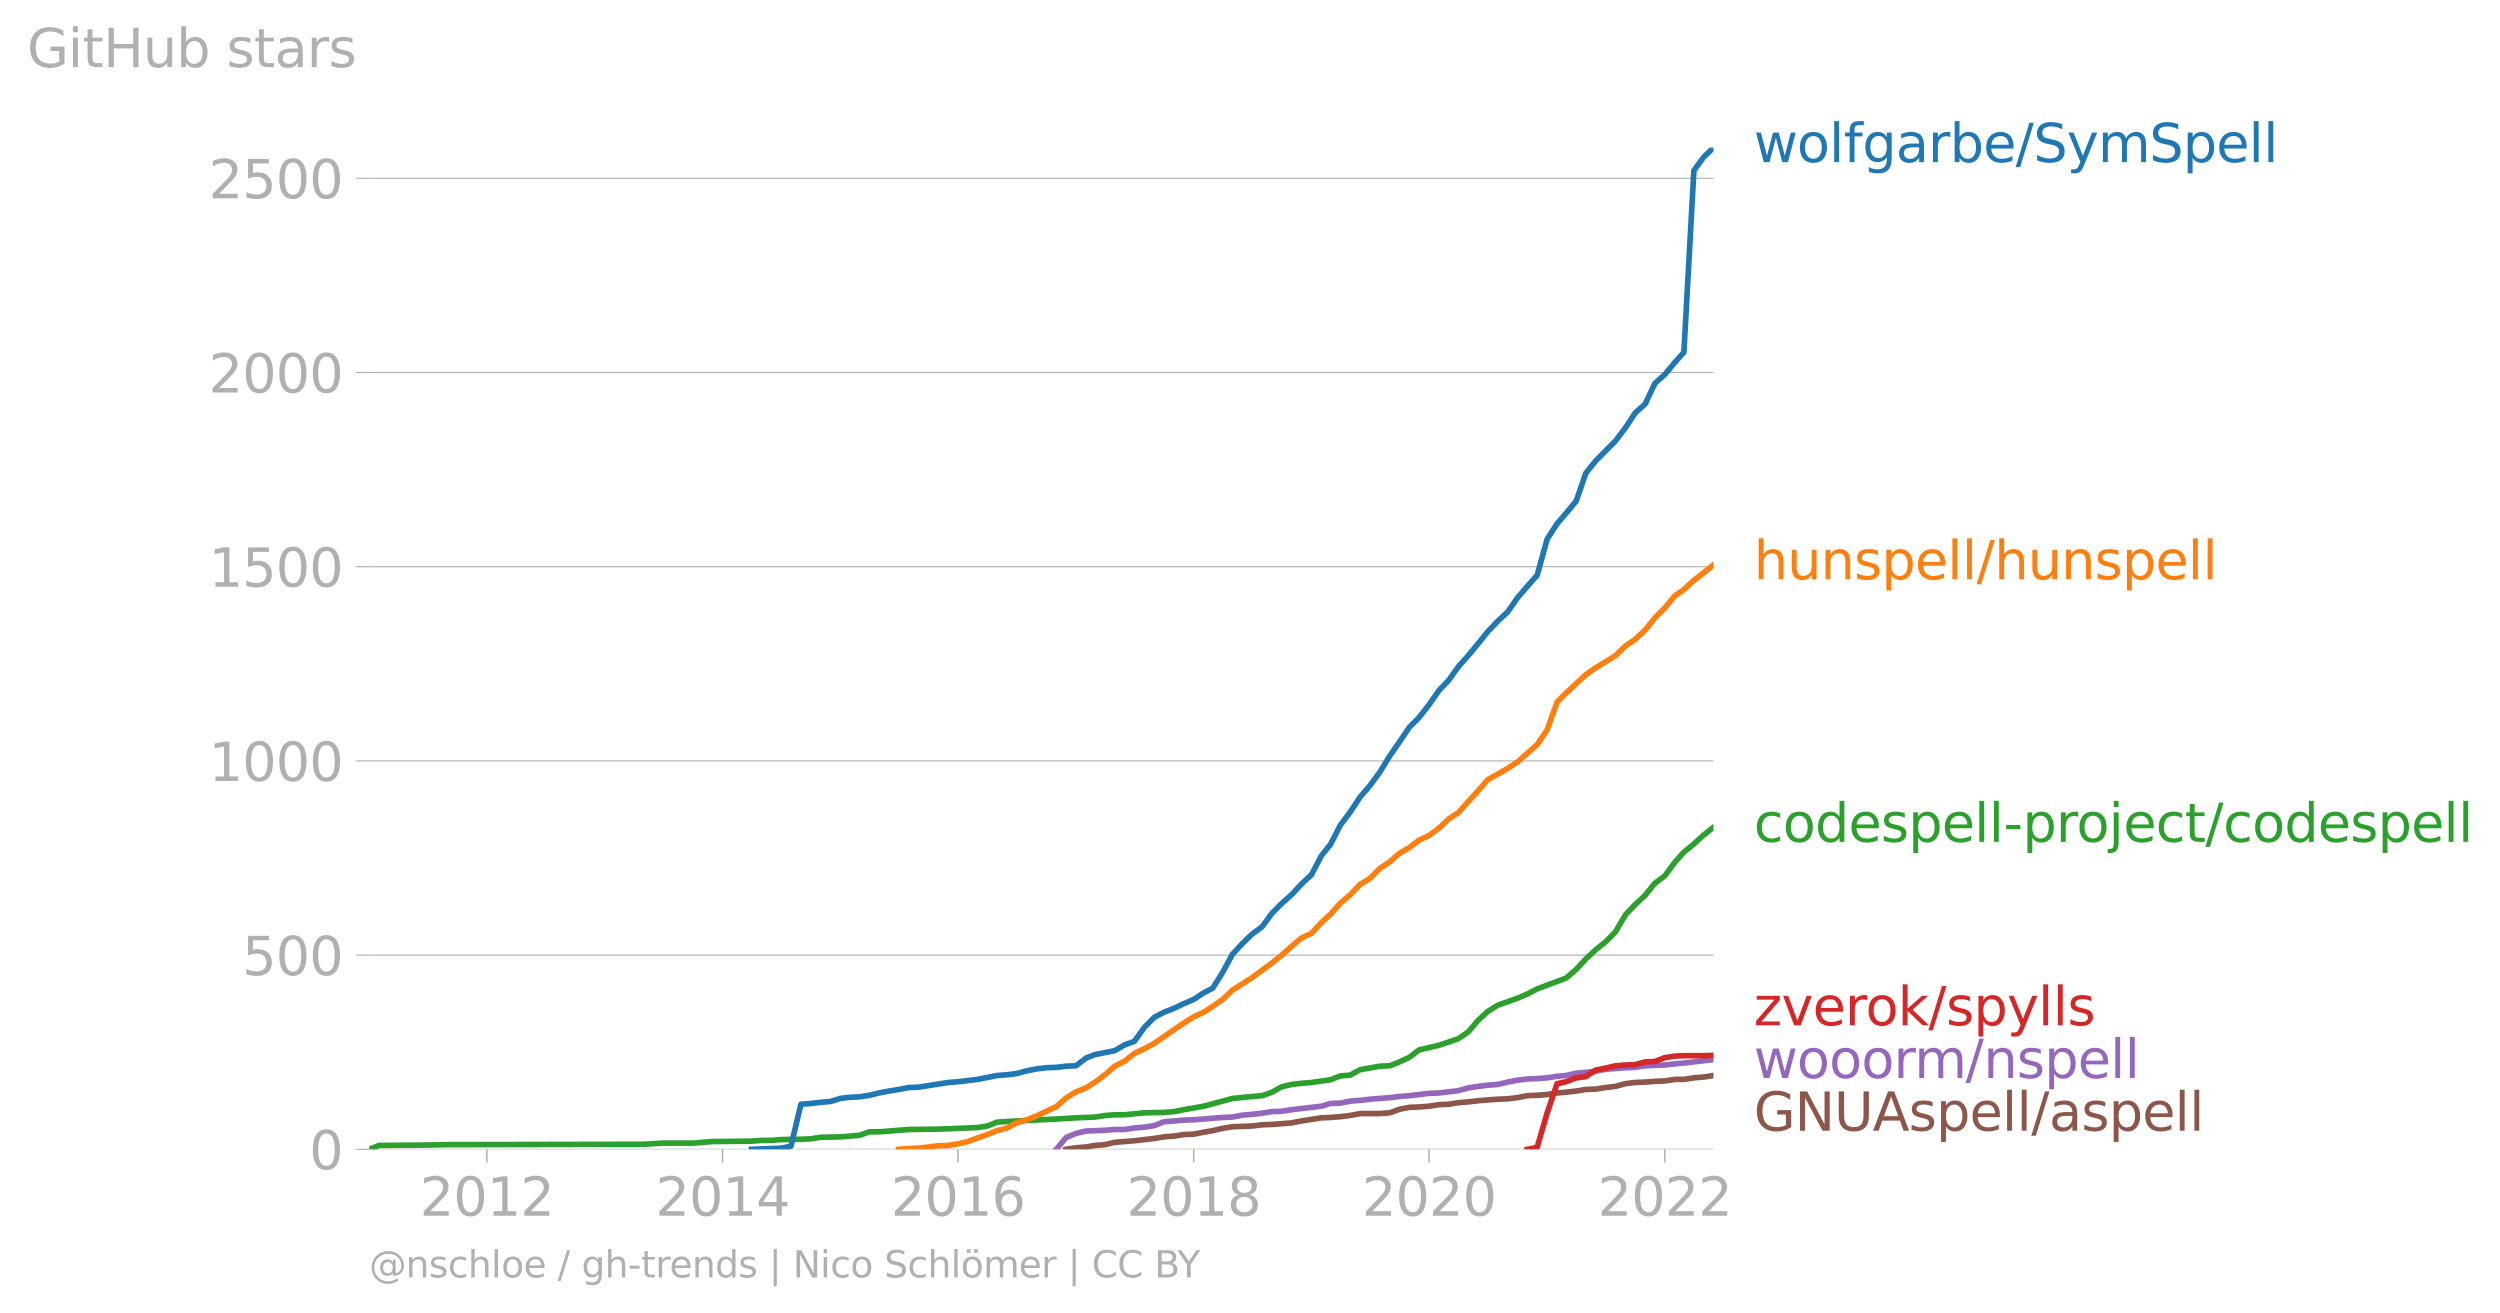<svg xmlns:xlink="http://www.w3.org/1999/xlink" width="885.519" height="465.131" viewBox="0 0 664.139 348.848" xmlns="http://www.w3.org/2000/svg"><defs><style>*{stroke-linejoin:round;stroke-linecap:butt}</style></defs><g id="figure_1"><path d="M0 348.848h664.139V0H0v348.848z" style="fill:none" id="patch_1"/><g id="axes_1"><path d="M98.073 305.321h357.12V39.209H98.073v266.112z" style="fill:none" id="patch_2"/><g id="matplotlib.axis_1"><g id="xtick_1"><g id="line2d_1"><defs><path id="m0456c548c6" d="M0 0v3.5" style="stroke:#b0b0b0;stroke-width:.4"/></defs><use xlink:href="#m0456c548c6" x="129.339" y="305.321" style="fill:#b0b0b0;stroke:#b0b0b0;stroke-width:.4"/></g><g style="fill:#b0b0b0" transform="matrix(.14 0 0 -.14 111.524 322.959)" id="text_1"><defs><path id="DejaVuSans-32" d="M1228 531h2203V0H469v531q359 372 979 998 621 627 780 809 303 340 423 576 121 236 121 464 0 372-261 606-261 235-680 235-297 0-627-103-329-103-704-313v638q381 153 712 231 332 78 607 78 725 0 1156-363 431-362 431-968 0-288-108-546-107-257-392-607-78-91-497-524-418-433-1181-1211z" transform="scale(.016)"/><path id="DejaVuSans-30" d="M2034 4250q-487 0-733-480-245-479-245-1442 0-959 245-1439 246-480 733-480 491 0 736 480 246 480 246 1439 0 963-246 1442-245 480-736 480zm0 500q785 0 1199-621 414-620 414-1801 0-1178-414-1799Q2819-91 2034-91q-784 0-1198 620-414 621-414 1799 0 1181 414 1801 414 621 1198 621z" transform="scale(.016)"/><path id="DejaVuSans-31" d="M794 531h1031v3560L703 3866v575l1116 225h631V531h1031V0H794v531z" transform="scale(.016)"/></defs><use xlink:href="#DejaVuSans-32"/><use xlink:href="#DejaVuSans-30" x="63.623"/><use xlink:href="#DejaVuSans-31" x="127.246"/><use xlink:href="#DejaVuSans-32" x="190.869"/></g></g><g id="xtick_2"><use xlink:href="#m0456c548c6" x="191.957" y="305.321" style="fill:#b0b0b0;stroke:#b0b0b0;stroke-width:.4" id="line2d_2"/><g style="fill:#b0b0b0" transform="matrix(.14 0 0 -.14 174.142 322.959)" id="text_2"><defs><path id="DejaVuSans-34" d="M2419 4116 825 1625h1594v2491zm-166 550h794V1625h666v-525h-666V0h-628v1100H313v609l1940 2957z" transform="scale(.016)"/></defs><use xlink:href="#DejaVuSans-32"/><use xlink:href="#DejaVuSans-30" x="63.623"/><use xlink:href="#DejaVuSans-31" x="127.246"/><use xlink:href="#DejaVuSans-34" x="190.869"/></g></g><g id="xtick_3"><use xlink:href="#m0456c548c6" x="254.49" y="305.321" style="fill:#b0b0b0;stroke:#b0b0b0;stroke-width:.4" id="line2d_3"/><g style="fill:#b0b0b0" transform="matrix(.14 0 0 -.14 236.675 322.959)" id="text_3"><defs><path id="DejaVuSans-36" d="M2113 2584q-425 0-674-291-248-290-248-796 0-503 248-796 249-292 674-292t673 292q248 293 248 796 0 506-248 796-248 291-673 291zm1253 1979v-575q-238 112-480 171-242 60-480 60-625 0-955-422-329-422-376-1275 184 272 462 417 279 145 613 145 703 0 1111-427 408-426 408-1160 0-719-425-1154Q2819-91 2113-91q-810 0-1238 620-428 621-428 1799 0 1106 525 1764t1409 658q238 0 480-47t505-140z" transform="scale(.016)"/></defs><use xlink:href="#DejaVuSans-32"/><use xlink:href="#DejaVuSans-30" x="63.623"/><use xlink:href="#DejaVuSans-31" x="127.246"/><use xlink:href="#DejaVuSans-36" x="190.869"/></g></g><g id="xtick_4"><use xlink:href="#m0456c548c6" x="317.108" y="305.321" style="fill:#b0b0b0;stroke:#b0b0b0;stroke-width:.4" id="line2d_4"/><g style="fill:#b0b0b0" transform="matrix(.14 0 0 -.14 299.293 322.959)" id="text_4"><defs><path id="DejaVuSans-38" d="M2034 2216q-450 0-708-241-257-241-257-662 0-422 257-663 258-241 708-241t709 242q260 243 260 662 0 421-258 662-257 241-711 241zm-631 268q-406 100-633 378-226 279-226 679 0 559 398 884 399 325 1092 325 697 0 1094-325t397-884q0-400-227-679-226-278-629-378 456-106 710-416 255-309 255-755 0-679-414-1042Q2806-91 2034-91q-771 0-1186 362-414 363-414 1042 0 446 256 755 257 310 713 416zm-231 997q0-362 226-565 227-203 636-203 407 0 636 203 230 203 230 565 0 363-230 566-229 203-636 203-409 0-636-203-226-203-226-566z" transform="scale(.016)"/></defs><use xlink:href="#DejaVuSans-32"/><use xlink:href="#DejaVuSans-30" x="63.623"/><use xlink:href="#DejaVuSans-31" x="127.246"/><use xlink:href="#DejaVuSans-38" x="190.869"/></g></g><g id="xtick_5"><use xlink:href="#m0456c548c6" x="379.64" y="305.321" style="fill:#b0b0b0;stroke:#b0b0b0;stroke-width:.4" id="line2d_5"/><g style="fill:#b0b0b0" transform="matrix(.14 0 0 -.14 361.825 322.959)" id="text_5"><use xlink:href="#DejaVuSans-32"/><use xlink:href="#DejaVuSans-30" x="63.623"/><use xlink:href="#DejaVuSans-32" x="127.246"/><use xlink:href="#DejaVuSans-30" x="190.869"/></g></g><g id="xtick_6"><use xlink:href="#m0456c548c6" x="442.258" y="305.321" style="fill:#b0b0b0;stroke:#b0b0b0;stroke-width:.4" id="line2d_6"/><g style="fill:#b0b0b0" transform="matrix(.14 0 0 -.14 424.443 322.959)" id="text_6"><use xlink:href="#DejaVuSans-32"/><use xlink:href="#DejaVuSans-30" x="63.623"/><use xlink:href="#DejaVuSans-32" x="127.246"/><use xlink:href="#DejaVuSans-32" x="190.869"/></g></g></g><g id="matplotlib.axis_2"><g id="ytick_1"><path d="M98.073 305.321h357.12" clip-path="url(#p7bef6e3c30)" style="fill:none;stroke:#b0b0b0;stroke-width:.3;stroke-linecap:square" id="line2d_7"/><g id="line2d_8"><defs><path id="m2dcfc9a8d8" d="M0 0h-3.5" style="stroke:#b0b0b0;stroke-width:.3"/></defs><use xlink:href="#m2dcfc9a8d8" x="98.073" y="305.321" style="fill:#b0b0b0;stroke:#b0b0b0;stroke-width:.3"/></g><use xlink:href="#DejaVuSans-30" style="fill:#b0b0b0" transform="matrix(.14 0 0 -.14 82.166 310.64)" id="text_7"/></g><g id="ytick_2"><path d="M98.073 253.729h357.12" clip-path="url(#p7bef6e3c30)" style="fill:none;stroke:#b0b0b0;stroke-width:.3;stroke-linecap:square" id="line2d_9"/><use xlink:href="#m2dcfc9a8d8" x="98.073" y="253.729" style="fill:#b0b0b0;stroke:#b0b0b0;stroke-width:.3" id="line2d_10"/><g style="fill:#b0b0b0" transform="matrix(.14 0 0 -.14 64.35 259.048)" id="text_8"><defs><path id="DejaVuSans-35" d="M691 4666h2478v-532H1269V2991q137 47 274 70 138 23 276 23 781 0 1237-428 457-428 457-1159 0-753-469-1171Q2575-91 1722-91q-294 0-599 50Q819 9 494 109v635q281-153 581-228t634-75q541 0 856 284 316 284 316 772 0 487-316 771-315 285-856 285-253 0-505-56-251-56-513-175v2344z" transform="scale(.016)"/></defs><use xlink:href="#DejaVuSans-35"/><use xlink:href="#DejaVuSans-30" x="63.623"/><use xlink:href="#DejaVuSans-30" x="127.246"/></g></g><g id="ytick_3"><path d="M98.073 202.137h357.12" clip-path="url(#p7bef6e3c30)" style="fill:none;stroke:#b0b0b0;stroke-width:.3;stroke-linecap:square" id="line2d_11"/><use xlink:href="#m2dcfc9a8d8" x="98.073" y="202.137" style="fill:#b0b0b0;stroke:#b0b0b0;stroke-width:.3" id="line2d_12"/><g style="fill:#b0b0b0" transform="matrix(.14 0 0 -.14 55.443 207.456)" id="text_9"><use xlink:href="#DejaVuSans-31"/><use xlink:href="#DejaVuSans-30" x="63.623"/><use xlink:href="#DejaVuSans-30" x="127.246"/><use xlink:href="#DejaVuSans-30" x="190.869"/></g></g><g id="ytick_4"><path d="M98.073 150.545h357.12" clip-path="url(#p7bef6e3c30)" style="fill:none;stroke:#b0b0b0;stroke-width:.3;stroke-linecap:square" id="line2d_13"/><use xlink:href="#m2dcfc9a8d8" x="98.073" y="150.545" style="fill:#b0b0b0;stroke:#b0b0b0;stroke-width:.3" id="line2d_14"/><g style="fill:#b0b0b0" transform="matrix(.14 0 0 -.14 55.443 155.864)" id="text_10"><use xlink:href="#DejaVuSans-31"/><use xlink:href="#DejaVuSans-35" x="63.623"/><use xlink:href="#DejaVuSans-30" x="127.246"/><use xlink:href="#DejaVuSans-30" x="190.869"/></g></g><g id="ytick_5"><path d="M98.073 98.953h357.12" clip-path="url(#p7bef6e3c30)" style="fill:none;stroke:#b0b0b0;stroke-width:.3;stroke-linecap:square" id="line2d_15"/><use xlink:href="#m2dcfc9a8d8" x="98.073" y="98.953" style="fill:#b0b0b0;stroke:#b0b0b0;stroke-width:.3" id="line2d_16"/><g style="fill:#b0b0b0" transform="matrix(.14 0 0 -.14 55.443 104.272)" id="text_11"><use xlink:href="#DejaVuSans-32"/><use xlink:href="#DejaVuSans-30" x="63.623"/><use xlink:href="#DejaVuSans-30" x="127.246"/><use xlink:href="#DejaVuSans-30" x="190.869"/></g></g><g id="ytick_6"><path d="M98.073 47.36h357.12" clip-path="url(#p7bef6e3c30)" style="fill:none;stroke:#b0b0b0;stroke-width:.3;stroke-linecap:square" id="line2d_17"/><use xlink:href="#m2dcfc9a8d8" x="98.073" y="47.361" style="fill:#b0b0b0;stroke:#b0b0b0;stroke-width:.3" id="line2d_18"/><g style="fill:#b0b0b0" transform="matrix(.14 0 0 -.14 55.443 52.68)" id="text_12"><use xlink:href="#DejaVuSans-32"/><use xlink:href="#DejaVuSans-35" x="63.623"/><use xlink:href="#DejaVuSans-30" x="127.246"/><use xlink:href="#DejaVuSans-30" x="190.869"/></g></g><g style="fill:#b0b0b0" transform="matrix(.14 0 0 -.14 7.2 17.838)" id="text_13"><defs><path id="DejaVuSans-47" d="M3809 666v1253H2778v519h1656V434q-365-259-806-392-440-133-940-133-1094 0-1712 639-617 640-617 1780 0 1144 617 1783 618 639 1712 639 456 0 867-113 411-112 758-331v-672q-350 297-744 447t-828 150q-857 0-1287-478-429-478-429-1425 0-944 429-1422 430-478 1287-478 334 0 596 58 263 58 472 180z" transform="scale(.016)"/><path id="DejaVuSans-69" d="M603 3500h575V0H603v3500zm0 1363h575v-729H603v729z" transform="scale(.016)"/><path id="DejaVuSans-74" d="M1172 4494v-994h1184v-447H1172V1153q0-428 117-550t477-122h590V0h-590q-666 0-919 248-253 249-253 905v1900H172v447h422v994h578z" transform="scale(.016)"/><path id="DejaVuSans-48" d="M628 4666h631V2753h2294v1913h631V0h-631v2222H1259V0H628v4666z" transform="scale(.016)"/><path id="DejaVuSans-75" d="M544 1381v2119h575V1403q0-497 193-746 194-248 582-248 465 0 735 297 271 297 271 810v1984h575V0h-575v538q-209-319-486-474-276-155-642-155-603 0-916 375-312 375-312 1097zm1447 2203z" transform="scale(.016)"/><path id="DejaVuSans-62" d="M3116 1747q0 634-261 995t-717 361q-457 0-718-361t-261-995q0-634 261-995t718-361q456 0 717 361t261 995zM1159 2969q182 312 458 463 277 152 661 152 638 0 1036-506 399-506 399-1331T3314 415Q2916-91 2278-91q-384 0-661 152-276 152-458 464V0H581v4863h578V2969z" transform="scale(.016)"/><path id="DejaVuSans-73" d="M2834 3397v-544q-243 125-506 187-262 63-544 63-428 0-642-131t-214-394q0-200 153-314t616-217l197-44q612-131 870-370t258-667q0-488-386-773Q2250-91 1575-91q-281 0-586 55T347 128v594q319-166 628-249 309-82 613-82 406 0 624 139 219 139 219 392 0 234-158 359-157 125-692 241l-200 47q-534 112-772 345-237 233-237 639 0 494 350 762 350 269 994 269 318 0 599-47 282-46 519-140z" transform="scale(.016)"/><path id="DejaVuSans-61" d="M2194 1759q-697 0-966-159t-269-544q0-306 202-486 202-179 548-179 479 0 768 339t289 901v128h-572zm1147 238V0h-575v531q-197-318-491-470T1556-91q-537 0-855 302-317 302-317 808 0 590 395 890 396 300 1180 300h807v57q0 397-261 614t-733 217q-300 0-585-72-284-72-546-216v532q315 122 612 182 297 61 578 61 760 0 1135-394 375-393 375-1193z" transform="scale(.016)"/><path id="DejaVuSans-72" d="M2631 2963q-97 56-211 82-114 27-251 27-488 0-749-317t-261-911V0H581v3500h578v-544q182 319 472 473 291 155 707 155 59 0 131-8 72-7 159-23l3-590z" transform="scale(.016)"/></defs><use xlink:href="#DejaVuSans-47"/><use xlink:href="#DejaVuSans-69" x="77.49"/><use xlink:href="#DejaVuSans-74" x="105.273"/><use xlink:href="#DejaVuSans-48" x="144.482"/><use xlink:href="#DejaVuSans-75" x="219.678"/><use xlink:href="#DejaVuSans-62" x="283.057"/><use xlink:href="#DejaVuSans-20" x="346.533"/><use xlink:href="#DejaVuSans-73" x="378.32"/><use xlink:href="#DejaVuSans-74" x="430.42"/><use xlink:href="#DejaVuSans-61" x="469.629"/><use xlink:href="#DejaVuSans-72" x="530.908"/><use xlink:href="#DejaVuSans-73" x="572.021"/></g></g><path d="m283.186 305.321 2.656-.413 2.655-.206 2.399-.413 2.655-.206 2.57-.62 2.655-.206 2.57-.206 2.656-.31 2.655-.31 2.57-.412 2.656-.206 2.57-.413 2.655-.103 2.655-.516 2.399-.413 2.655-.619 2.57-.413 2.656-.103 2.57-.103 2.655-.31 2.655-.103 2.57-.206 2.656-.206 2.57-.516 2.655-.413 2.656-.413 2.398-.103 2.656-.206 2.57-.31 2.655-.516h5.225l2.656-.206 2.57-.929 2.655-.516 2.57-.103 2.655-.206 2.656-.413 2.484-.103 2.655-.413 2.57-.206 2.656-.31 2.57-.206 2.655-.207 2.656-.103 2.57-.31 2.655-.515 2.57-.104 2.655-.206 2.656-.413 2.398-.206 2.656-.31 2.57-.412 2.655-.104 2.57-.412 2.655-.31 2.656-.722 2.57-.31 2.655-.103 2.57-.206 2.655-.103 2.656-.413h2.398l2.656-.413 2.57-.206 2.655-.413" clip-path="url(#p7bef6e3c30)" style="fill:none;stroke:#8c564b;stroke-width:1.5;stroke-linecap:square" id="line2d_19"/><path d="m280.616 305.321 2.57-3.096 2.656-1.135 2.655-.619 2.399-.103 2.655-.103 2.57-.206h2.655l2.57-.413 2.656-.206 2.655-.413 2.57-1.032 2.656-.206 2.57-.207 2.655-.103 2.655-.206 2.399-.207 2.655-.206 2.57-.103 2.656-.516 2.57-.207 2.655-.31 2.655-.412 2.57-.103 2.656-.413 2.57-.31 2.655-.309 2.656-.31 2.398-.722 2.656-.103 2.57-.516 2.655-.206 2.57-.31 2.655-.206 2.656-.206 2.57-.31 2.655-.206 2.57-.31 2.655-.31 2.656-.103 2.484-.31 2.655-.309 2.57-.722 2.656-.413 2.57-.31 2.655-.206 2.656-.619 2.57-.516 2.655-.31 2.57-.102 2.655-.207 2.656-.413 2.398-.206 2.656-.62 2.57-.205 2.655-.31 2.57-.516 2.655-.206 2.656-.207 2.57-.103 2.655-.413 2.57-.103 2.655-.103 2.656-.31 2.398-.206 2.656-.31 2.57-.309 2.655-.31" clip-path="url(#p7bef6e3c30)" style="fill:none;stroke:#9467bd;stroke-width:1.5;stroke-linecap:square" id="line2d_20"/><path d="m405.767 305.321 2.57-.516 2.655-9.08 2.656-7.842 2.398-.516 2.656-1.032 2.57-.31 2.655-1.754 2.57-.515 2.655-.62 2.656-.206 2.57-.103 2.655-.722 2.57-.104 2.655-1.031 2.656-.413 2.398-.103h5.226l2.655-.104" clip-path="url(#p7bef6e3c30)" style="fill:none;stroke:#d62728;stroke-width:1.5;stroke-linecap:square" id="line2d_21"/><g style="fill:#1f77b4" transform="matrix(.14 0 0 -.14 465.907 43.072)" id="text_14"><defs><path id="DejaVuSans-77" d="M269 3500h575l719-2731 715 2731h678l719-2731 716 2731h575L4050 0h-678l-753 2869L1863 0h-679L269 3500z" transform="scale(.016)"/><path id="DejaVuSans-6f" d="M1959 3097q-462 0-731-361t-269-989q0-628 267-989 268-361 733-361 460 0 728 362 269 363 269 988 0 622-269 986-268 364-728 364zm0 487q750 0 1178-488 429-487 429-1349 0-859-429-1349Q2709-91 1959-91q-753 0-1180 489-426 490-426 1349 0 862 426 1349 427 488 1180 488z" transform="scale(.016)"/><path id="DejaVuSans-6c" d="M603 4863h575V0H603v4863z" transform="scale(.016)"/><path id="DejaVuSans-66" d="M2375 4863v-479h-550q-309 0-430-125-120-125-120-450v-309h947v-447h-947V0H697v3053H147v447h550v244q0 584 272 851 272 268 862 268h544z" transform="scale(.016)"/><path id="DejaVuSans-67" d="M2906 1791q0 625-258 968-257 344-723 344-462 0-720-344-258-343-258-968 0-622 258-966t720-344q466 0 723 344 258 344 258 966zm575-1357q0-893-397-1329-396-436-1215-436-303 0-572 45t-522 139v559q253-137 500-202 247-66 503-66 566 0 847 295t281 892v285q-178-310-456-463T1784 0Q1141 0 747 490 353 981 353 1791q0 812 394 1302 394 491 1037 491 388 0 666-153t456-462v531h575V434z" transform="scale(.016)"/><path id="DejaVuSans-65" d="M3597 1894v-281H953q38-594 358-905t892-311q331 0 642 81t618 244V178Q3153 47 2828-22t-659-69q-838 0-1327 487-489 488-489 1320 0 859 464 1363 464 505 1252 505 706 0 1117-455 411-454 411-1235zm-575 169q-6 471-264 752-258 282-683 282-481 0-770-272t-333-766l2050 4z" transform="scale(.016)"/><path id="DejaVuSans-2f" d="M1625 4666h531L531-594H0l1625 5260z" transform="scale(.016)"/><path id="DejaVuSans-53" d="M3425 4513v-616q-359 172-678 256-319 85-616 85-515 0-795-200t-280-569q0-310 186-468 186-157 705-254l381-78q706-135 1042-474t336-907q0-679-455-1029Q2797-91 1919-91q-331 0-705 75-373 75-773 222v650q384-215 753-325 369-109 725-109 540 0 834 212 294 213 294 607 0 343-211 537t-692 291l-385 75q-706 140-1022 440-315 300-315 835 0 619 436 975t1201 356q329 0 669-60 341-59 697-177z" transform="scale(.016)"/><path id="DejaVuSans-79" d="M2059-325q-243-625-475-815-231-191-618-191H506v481h338q237 0 368 113 132 112 291 531l103 262L191 3500h609L1894 763l1094 2737h609L2059-325z" transform="scale(.016)"/><path id="DejaVuSans-6d" d="M3328 2828q216 388 516 572t706 184q547 0 844-383 297-382 297-1088V0h-578v2094q0 503-179 746-178 244-543 244-447 0-707-297-259-296-259-809V0h-578v2094q0 506-178 748t-550 242q-441 0-701-298-259-298-259-808V0H581v3500h578v-544q197 322 472 475t653 153q382 0 649-194 267-193 395-562z" transform="scale(.016)"/><path id="DejaVuSans-70" d="M1159 525v-1856H581v4831h578v-531q182 312 458 463 277 152 661 152 638 0 1036-506 399-506 399-1331T3314 415Q2916-91 2278-91q-384 0-661 152-276 152-458 464zm1957 1222q0 634-261 995t-717 361q-457 0-718-361t-261-995q0-634 261-995t718-361q456 0 717 361t261 995z" transform="scale(.016)"/></defs><use xlink:href="#DejaVuSans-77"/><use xlink:href="#DejaVuSans-6f" x="81.787"/><use xlink:href="#DejaVuSans-6c" x="142.969"/><use xlink:href="#DejaVuSans-66" x="170.752"/><use xlink:href="#DejaVuSans-67" x="205.957"/><use xlink:href="#DejaVuSans-61" x="269.434"/><use xlink:href="#DejaVuSans-72" x="330.713"/><use xlink:href="#DejaVuSans-62" x="371.826"/><use xlink:href="#DejaVuSans-65" x="435.303"/><use xlink:href="#DejaVuSans-2f" x="496.826"/><use xlink:href="#DejaVuSans-53" x="530.518"/><use xlink:href="#DejaVuSans-79" x="593.994"/><use xlink:href="#DejaVuSans-6d" x="653.174"/><use xlink:href="#DejaVuSans-53" x="750.586"/><use xlink:href="#DejaVuSans-70" x="814.063"/><use xlink:href="#DejaVuSans-65" x="877.539"/><use xlink:href="#DejaVuSans-6c" x="939.063"/><use xlink:href="#DejaVuSans-6c" x="966.846"/></g><g style="fill:#ff7f0e" transform="matrix(.14 0 0 -.14 465.907 153.892)" id="text_15"><defs><path id="DejaVuSans-68" d="M3513 2113V0h-575v2094q0 497-194 743-194 247-581 247-466 0-735-297-269-296-269-809V0H581v4863h578V2956q207 316 486 472 280 156 646 156 603 0 912-373 310-373 310-1098z" transform="scale(.016)"/><path id="DejaVuSans-6e" d="M3513 2113V0h-575v2094q0 497-194 743-194 247-581 247-466 0-735-297-269-296-269-809V0H581v3500h578v-544q207 316 486 472 280 156 646 156 603 0 912-373 310-373 310-1098z" transform="scale(.016)"/></defs><use xlink:href="#DejaVuSans-68"/><use xlink:href="#DejaVuSans-75" x="63.379"/><use xlink:href="#DejaVuSans-6e" x="126.758"/><use xlink:href="#DejaVuSans-73" x="190.137"/><use xlink:href="#DejaVuSans-70" x="242.236"/><use xlink:href="#DejaVuSans-65" x="305.713"/><use xlink:href="#DejaVuSans-6c" x="367.236"/><use xlink:href="#DejaVuSans-6c" x="395.02"/><use xlink:href="#DejaVuSans-2f" x="422.803"/><use xlink:href="#DejaVuSans-68" x="456.494"/><use xlink:href="#DejaVuSans-75" x="519.873"/><use xlink:href="#DejaVuSans-6e" x="583.252"/><use xlink:href="#DejaVuSans-73" x="646.631"/><use xlink:href="#DejaVuSans-70" x="698.73"/><use xlink:href="#DejaVuSans-65" x="762.207"/><use xlink:href="#DejaVuSans-6c" x="823.73"/><use xlink:href="#DejaVuSans-6c" x="851.514"/></g><g style="fill:#2ca02c" transform="matrix(.14 0 0 -.14 465.907 223.644)" id="text_16"><defs><path id="DejaVuSans-63" d="M3122 3366v-538q-244 135-489 202t-495 67q-560 0-870-355-309-354-309-995t309-996q310-354 870-354 250 0 495 67t489 202V134Q2881 22 2623-34q-257-57-548-57-791 0-1257 497-465 497-465 1341 0 856 470 1346 471 491 1290 491 265 0 518-55 253-54 491-163z" transform="scale(.016)"/><path id="DejaVuSans-64" d="M2906 2969v1894h575V0h-575v525q-181-312-458-464-276-152-664-152-634 0-1033 506-398 507-398 1332t398 1331q399 506 1033 506 388 0 664-152 277-151 458-463zM947 1747q0-634 261-995t717-361q456 0 718 361 263 361 263 995t-263 995q-262 361-718 361t-717-361q-261-361-261-995z" transform="scale(.016)"/><path id="DejaVuSans-2d" d="M313 2009h1684v-512H313v512z" transform="scale(.016)"/><path id="DejaVuSans-6a" d="M603 3500h575V-63q0-668-255-968-254-300-820-300h-219v487H38q328 0 446 152Q603-541 603-63v3563zm0 1363h575v-729H603v729z" transform="scale(.016)"/></defs><use xlink:href="#DejaVuSans-63"/><use xlink:href="#DejaVuSans-6f" x="54.98"/><use xlink:href="#DejaVuSans-64" x="116.162"/><use xlink:href="#DejaVuSans-65" x="179.639"/><use xlink:href="#DejaVuSans-73" x="241.162"/><use xlink:href="#DejaVuSans-70" x="293.262"/><use xlink:href="#DejaVuSans-65" x="356.738"/><use xlink:href="#DejaVuSans-6c" x="418.262"/><use xlink:href="#DejaVuSans-6c" x="446.045"/><use xlink:href="#DejaVuSans-2d" x="473.828"/><use xlink:href="#DejaVuSans-70" x="509.912"/><use xlink:href="#DejaVuSans-72" x="573.389"/><use xlink:href="#DejaVuSans-6f" x="612.252"/><use xlink:href="#DejaVuSans-6a" x="673.434"/><use xlink:href="#DejaVuSans-65" x="701.217"/><use xlink:href="#DejaVuSans-63" x="762.74"/><use xlink:href="#DejaVuSans-74" x="817.721"/><use xlink:href="#DejaVuSans-2f" x="856.93"/><use xlink:href="#DejaVuSans-63" x="890.621"/><use xlink:href="#DejaVuSans-6f" x="945.602"/><use xlink:href="#DejaVuSans-64" x="1006.783"/><use xlink:href="#DejaVuSans-65" x="1070.26"/><use xlink:href="#DejaVuSans-73" x="1131.783"/><use xlink:href="#DejaVuSans-70" x="1183.883"/><use xlink:href="#DejaVuSans-65" x="1247.359"/><use xlink:href="#DejaVuSans-6c" x="1308.883"/><use xlink:href="#DejaVuSans-6c" x="1336.666"/></g><g style="fill:#d62728" transform="matrix(.14 0 0 -.14 465.907 272.38)" id="text_17"><defs><path id="DejaVuSans-7a" d="M353 3500h2731v-525L922 459h2162V0H275v525l2163 2516H353v459z" transform="scale(.016)"/><path id="DejaVuSans-76" d="M191 3500h609L1894 563l1094 2937h609L2284 0h-781L191 3500z" transform="scale(.016)"/><path id="DejaVuSans-6b" d="M581 4863h578V1991l1716 1509h734L1753 1863 3688 0h-750L1159 1709V0H581v4863z" transform="scale(.016)"/></defs><use xlink:href="#DejaVuSans-7a"/><use xlink:href="#DejaVuSans-76" x="52.49"/><use xlink:href="#DejaVuSans-65" x="111.67"/><use xlink:href="#DejaVuSans-72" x="173.193"/><use xlink:href="#DejaVuSans-6f" x="212.057"/><use xlink:href="#DejaVuSans-6b" x="273.238"/><use xlink:href="#DejaVuSans-2f" x="331.148"/><use xlink:href="#DejaVuSans-73" x="364.84"/><use xlink:href="#DejaVuSans-70" x="416.939"/><use xlink:href="#DejaVuSans-79" x="480.416"/><use xlink:href="#DejaVuSans-6c" x="539.596"/><use xlink:href="#DejaVuSans-6c" x="567.379"/><use xlink:href="#DejaVuSans-73" x="595.162"/></g><g style="fill:#9467bd" transform="matrix(.14 0 0 -.14 465.907 286.38)" id="text_18"><use xlink:href="#DejaVuSans-77"/><use xlink:href="#DejaVuSans-6f" x="81.787"/><use xlink:href="#DejaVuSans-6f" x="142.969"/><use xlink:href="#DejaVuSans-6f" x="204.15"/><use xlink:href="#DejaVuSans-72" x="265.332"/><use xlink:href="#DejaVuSans-6d" x="304.695"/><use xlink:href="#DejaVuSans-2f" x="402.107"/><use xlink:href="#DejaVuSans-6e" x="435.799"/><use xlink:href="#DejaVuSans-73" x="499.178"/><use xlink:href="#DejaVuSans-70" x="551.277"/><use xlink:href="#DejaVuSans-65" x="614.754"/><use xlink:href="#DejaVuSans-6c" x="676.277"/><use xlink:href="#DejaVuSans-6c" x="704.061"/></g><g style="fill:#8c564b" transform="matrix(.14 0 0 -.14 465.907 300.38)" id="text_19"><defs><path id="DejaVuSans-4e" d="M628 4666h850L3547 763v3903h612V0h-850L1241 3903V0H628v4666z" transform="scale(.016)"/><path id="DejaVuSans-55" d="M556 4666h635V1831q0-750 271-1080 272-329 882-329 606 0 878 329 272 330 272 1080v2835h634V1753q0-912-452-1378Q3225-91 2344-91q-885 0-1337 466-451 466-451 1378v2913z" transform="scale(.016)"/><path id="DejaVuSans-41" d="m2188 4044-857-2322h1716l-859 2322zm-357 622h716L4325 0h-656l-425 1197H1141L716 0H50l1781 4666z" transform="scale(.016)"/></defs><use xlink:href="#DejaVuSans-47"/><use xlink:href="#DejaVuSans-4e" x="77.49"/><use xlink:href="#DejaVuSans-55" x="152.295"/><use xlink:href="#DejaVuSans-41" x="225.488"/><use xlink:href="#DejaVuSans-73" x="293.896"/><use xlink:href="#DejaVuSans-70" x="345.996"/><use xlink:href="#DejaVuSans-65" x="409.473"/><use xlink:href="#DejaVuSans-6c" x="470.996"/><use xlink:href="#DejaVuSans-6c" x="498.779"/><use xlink:href="#DejaVuSans-2f" x="526.563"/><use xlink:href="#DejaVuSans-61" x="560.254"/><use xlink:href="#DejaVuSans-73" x="621.533"/><use xlink:href="#DejaVuSans-70" x="673.633"/><use xlink:href="#DejaVuSans-65" x="737.109"/><use xlink:href="#DejaVuSans-6c" x="798.633"/><use xlink:href="#DejaVuSans-6c" x="826.416"/></g><g style="fill:#b0b0b0" transform="matrix(.097 0 0 -.097 98.073 339.357)" id="text_20"><defs><path id="DejaVuSans-40" d="M2381 1678q0-447 222-702 222-254 610-254 384 0 604 256 221 256 221 700 0 438-225 695-225 258-607 258-378 0-602-256-223-256-223-697zm1703-934q-187-241-429-355t-564-114q-538 0-874 389t-336 1014q0 625 337 1015 338 391 873 391 322 0 565-117 244-117 428-354v409h447V722q457 69 714 417 258 349 258 902 0 334-99 628-98 294-298 544-325 409-792 626t-1017 217q-384 0-738-102-353-101-653-301-490-319-767-836-276-517-276-1120 0-497 179-932 180-434 521-765 328-325 759-495 431-171 922-171 403 0 792 136t714 389l281-347q-390-303-851-464t-936-161q-578 0-1091 205-512 205-912 595Q841 78 631 592q-209 514-209 1105 0 569 212 1084 213 516 607 907 403 396 931 607t1119 211q662 0 1229-272 568-271 952-771 234-307 357-666 124-359 124-744 0-822-497-1297T4084 263v481z" transform="scale(.016)"/><path id="DejaVuSans-7c" d="M1344 4891v-6400H813v6400h531z" transform="scale(.016)"/><path id="DejaVuSans-f6" d="M1959 3097q-462 0-731-361t-269-989q0-628 267-989 268-361 733-361 460 0 728 362 269 363 269 988 0 622-269 986-268 364-728 364zm0 487q750 0 1178-488 429-487 429-1349 0-859-429-1349Q2709-91 1959-91q-753 0-1180 489-426 490-426 1349 0 862 426 1349 427 488 1180 488zm295 1266h634v-631h-634v631zm-1222 0h634v-631h-634v631z" transform="scale(.016)"/><path id="DejaVuSans-43" d="M4122 4306v-665q-319 297-680 443-361 147-767 147-800 0-1225-489t-425-1414q0-922 425-1411t1225-489q406 0 767 147t680 444V359q-331-225-702-338-370-112-782-112-1060 0-1670 648-609 649-609 1771 0 1125 609 1773 610 649 1670 649 418 0 788-111 371-111 696-333z" transform="scale(.016)"/><path id="DejaVuSans-42" d="M1259 2228V519h1013q509 0 754 211 246 211 246 645 0 438-246 645-245 208-754 208H1259zm0 1919V2741h935q462 0 688 173 227 174 227 530 0 353-227 528-226 175-688 175h-935zm-631 519h1613q722 0 1112-300 391-300 391-853 0-429-200-682t-588-315q466-100 724-418 258-317 258-792 0-625-425-966Q3088 0 2303 0H628v4666z" transform="scale(.016)"/><path id="DejaVuSans-59" d="M-13 4666h679l1293-1919 1285 1919h678L2272 2222V0h-634v2222L-13 4666z" transform="scale(.016)"/></defs><use xlink:href="#DejaVuSans-40"/><use xlink:href="#DejaVuSans-6e" x="100"/><use xlink:href="#DejaVuSans-73" x="163.379"/><use xlink:href="#DejaVuSans-63" x="215.479"/><use xlink:href="#DejaVuSans-68" x="270.459"/><use xlink:href="#DejaVuSans-6c" x="333.838"/><use xlink:href="#DejaVuSans-6f" x="361.621"/><use xlink:href="#DejaVuSans-65" x="422.803"/><use xlink:href="#DejaVuSans-20" x="484.326"/><use xlink:href="#DejaVuSans-2f" x="516.113"/><use xlink:href="#DejaVuSans-20" x="549.805"/><use xlink:href="#DejaVuSans-67" x="581.592"/><use xlink:href="#DejaVuSans-68" x="645.068"/><use xlink:href="#DejaVuSans-2d" x="708.447"/><use xlink:href="#DejaVuSans-74" x="744.531"/><use xlink:href="#DejaVuSans-72" x="783.74"/><use xlink:href="#DejaVuSans-65" x="822.604"/><use xlink:href="#DejaVuSans-6e" x="884.127"/><use xlink:href="#DejaVuSans-64" x="947.506"/><use xlink:href="#DejaVuSans-73" x="1010.982"/><use xlink:href="#DejaVuSans-20" x="1063.082"/><use xlink:href="#DejaVuSans-7c" x="1094.869"/><use xlink:href="#DejaVuSans-20" x="1128.561"/><use xlink:href="#DejaVuSans-4e" x="1160.348"/><use xlink:href="#DejaVuSans-69" x="1235.152"/><use xlink:href="#DejaVuSans-63" x="1262.936"/><use xlink:href="#DejaVuSans-6f" x="1317.916"/><use xlink:href="#DejaVuSans-20" x="1379.098"/><use xlink:href="#DejaVuSans-53" x="1410.885"/><use xlink:href="#DejaVuSans-63" x="1474.361"/><use xlink:href="#DejaVuSans-68" x="1529.342"/><use xlink:href="#DejaVuSans-6c" x="1592.721"/><use xlink:href="#DejaVuSans-f6" x="1620.504"/><use xlink:href="#DejaVuSans-6d" x="1681.686"/><use xlink:href="#DejaVuSans-65" x="1779.098"/><use xlink:href="#DejaVuSans-72" x="1840.621"/><use xlink:href="#DejaVuSans-20" x="1881.734"/><use xlink:href="#DejaVuSans-7c" x="1913.521"/><use xlink:href="#DejaVuSans-20" x="1947.213"/><use xlink:href="#DejaVuSans-43" x="1979"/><use xlink:href="#DejaVuSans-43" x="2048.824"/><use xlink:href="#DejaVuSans-20" x="2118.648"/><use xlink:href="#DejaVuSans-42" x="2150.436"/><use xlink:href="#DejaVuSans-59" x="2213.539"/></g><path d="m98.073 305.321 2.656-1.032 12.849-.103 5.31-.103 52.082-.103 5.226-.31h7.88l5.226-.413 10.365-.103 2.57-.206h2.655l2.57-.207 5.311-.103 2.57-.103 2.655-.413 5.226-.103 5.054-.413 2.655-.928h2.57l7.88-.62 7.881-.103 10.365-.412 2.656-.413 2.57-1.032 5.225-.31 10.536-.515 5.226-.31 5.054-.206 2.655-.413 2.57-.206h2.655l5.226-.516 5.225-.103 2.656-.207 2.57-.516 5.31-.928 7.624-2.064 5.225-.516 2.656-.206 2.655-.93 2.57-1.444 2.656-.619 2.57-.31 2.655-.206 5.054-.722 2.656-1.032 2.57-.206 2.655-1.445 5.225-.928 2.656-.104 2.57-1.031 2.655-1.239 2.57-1.96 5.31-1.238 5.14-1.754 2.57-1.755 2.656-3.095 2.57-2.373 2.655-1.651 5.225-1.858 2.656-1.135 2.57-1.341 7.71-2.89 2.655-2.27 2.57-2.785 2.655-2.477 2.57-2.063 2.655-2.683 2.656-4.54 2.57-2.683 2.655-2.476 2.57-3.2 2.655-1.96 2.656-3.611 2.398-2.683 2.656-2.167 2.57-2.373 2.655-2.064h0" clip-path="url(#p7bef6e3c30)" style="fill:none;stroke:#2ca02c;stroke-width:1.5;stroke-linecap:square" id="line2d_22"/><path d="m238.728 305.321 2.656-.206 2.655-.104 2.57-.31 2.655-.309 2.57-.103 2.656-.413 2.655-.619 2.484-.928 2.656-.929 2.57-1.032 2.655-.722 2.57-1.341 2.656-.826 2.655-1.032 2.57-1.238 2.655-1.238 2.57-2.27 2.656-1.651 2.655-1.032 2.399-1.548 2.655-1.96 2.57-2.27 2.655-1.342 2.57-2.063 2.656-1.239 2.655-1.444 2.57-1.754 2.656-1.858 2.57-1.754 2.655-1.65 2.655-1.239 2.399-1.548 2.655-1.857 2.57-2.476 2.656-1.651 2.57-1.651 2.655-1.96 2.655-1.961 2.57-2.064 2.656-2.373 2.57-2.167 2.655-1.238 2.656-2.89 2.398-2.166 2.656-2.993 2.57-2.167 2.655-2.786 2.57-1.547 2.655-2.683 2.656-1.754 2.57-2.27 2.655-1.548 2.57-1.96 2.655-1.239 2.656-1.96 2.484-2.374 2.655-1.754 2.57-2.889 2.656-2.889 2.57-2.992 2.655-1.445 2.656-1.548 2.57-1.65 2.655-2.374 2.57-2.27 2.655-3.92 2.656-7.43 2.398-2.373 2.656-2.477 2.57-2.373 2.655-1.857 2.57-1.548 2.655-1.651 2.656-2.58 2.57-1.754 2.655-2.476 2.57-3.199 2.655-2.683 2.656-3.198 2.398-1.651 2.656-2.477 2.57-1.96 2.655-2.167" clip-path="url(#p7bef6e3c30)" style="fill:none;stroke:#ff7f0e;stroke-width:1.5;stroke-linecap:square" id="line2d_23"/><path d="m199.667 305.321 2.57-.103 2.655-.103 2.57-.104 2.655-.515 2.656-11.144 2.57-.207 2.655-.31 2.57-.206 2.656-.825 2.655-.31 2.399-.103 2.655-.413 2.57-.619 2.655-.516 2.57-.412 2.656-.516 2.655-.103 2.57-.413 2.655-.413 2.57-.413 2.656-.206 2.655-.31 2.484-.31 2.656-.515 2.57-.516 2.655-.206 2.57-.31 2.656-.722 2.655-.516 2.57-.31 2.655-.103 2.57-.31 2.656-.103 2.655-2.063 2.399-.929 2.655-.516 2.57-.516 2.655-1.548 2.57-.928 2.656-3.715 2.655-2.683 2.57-1.341 2.656-1.032 2.57-1.238 2.655-1.135 2.655-1.754 2.399-1.238 2.655-4.231 2.57-4.746 2.656-2.89 2.57-2.476 2.655-1.96 2.655-3.612 2.57-2.58 2.656-2.373 2.57-2.786 2.655-2.476 2.656-5.056 2.398-2.993 2.656-5.159 2.57-3.405 2.655-4.024 2.57-2.992 2.655-3.612 2.656-4.334 2.57-3.714 2.655-3.921 2.57-2.58 2.655-3.405 2.656-3.818 2.484-2.58 2.655-3.714 2.57-2.89 2.656-3.198 2.57-3.198 2.655-2.786 2.656-2.477 2.57-3.715 2.655-3.095 2.57-2.89 2.655-9.595 2.656-4.128 2.398-2.786 2.656-3.198 2.57-7.43 2.655-3.302 2.57-2.58 2.655-2.682 2.656-3.508 2.57-3.921 2.655-2.373 2.57-5.47 2.655-2.372 2.656-3.2 2.398-2.682 2.656-48.29 2.57-3.508 2.655-2.58" clip-path="url(#p7bef6e3c30)" style="fill:none;stroke:#1f77b4;stroke-width:1.5;stroke-linecap:square" id="line2d_24"/></g></g><defs><clipPath id="p7bef6e3c30"><path d="M98.073 39.209h357.12v266.112H98.073z"/></clipPath></defs></svg>